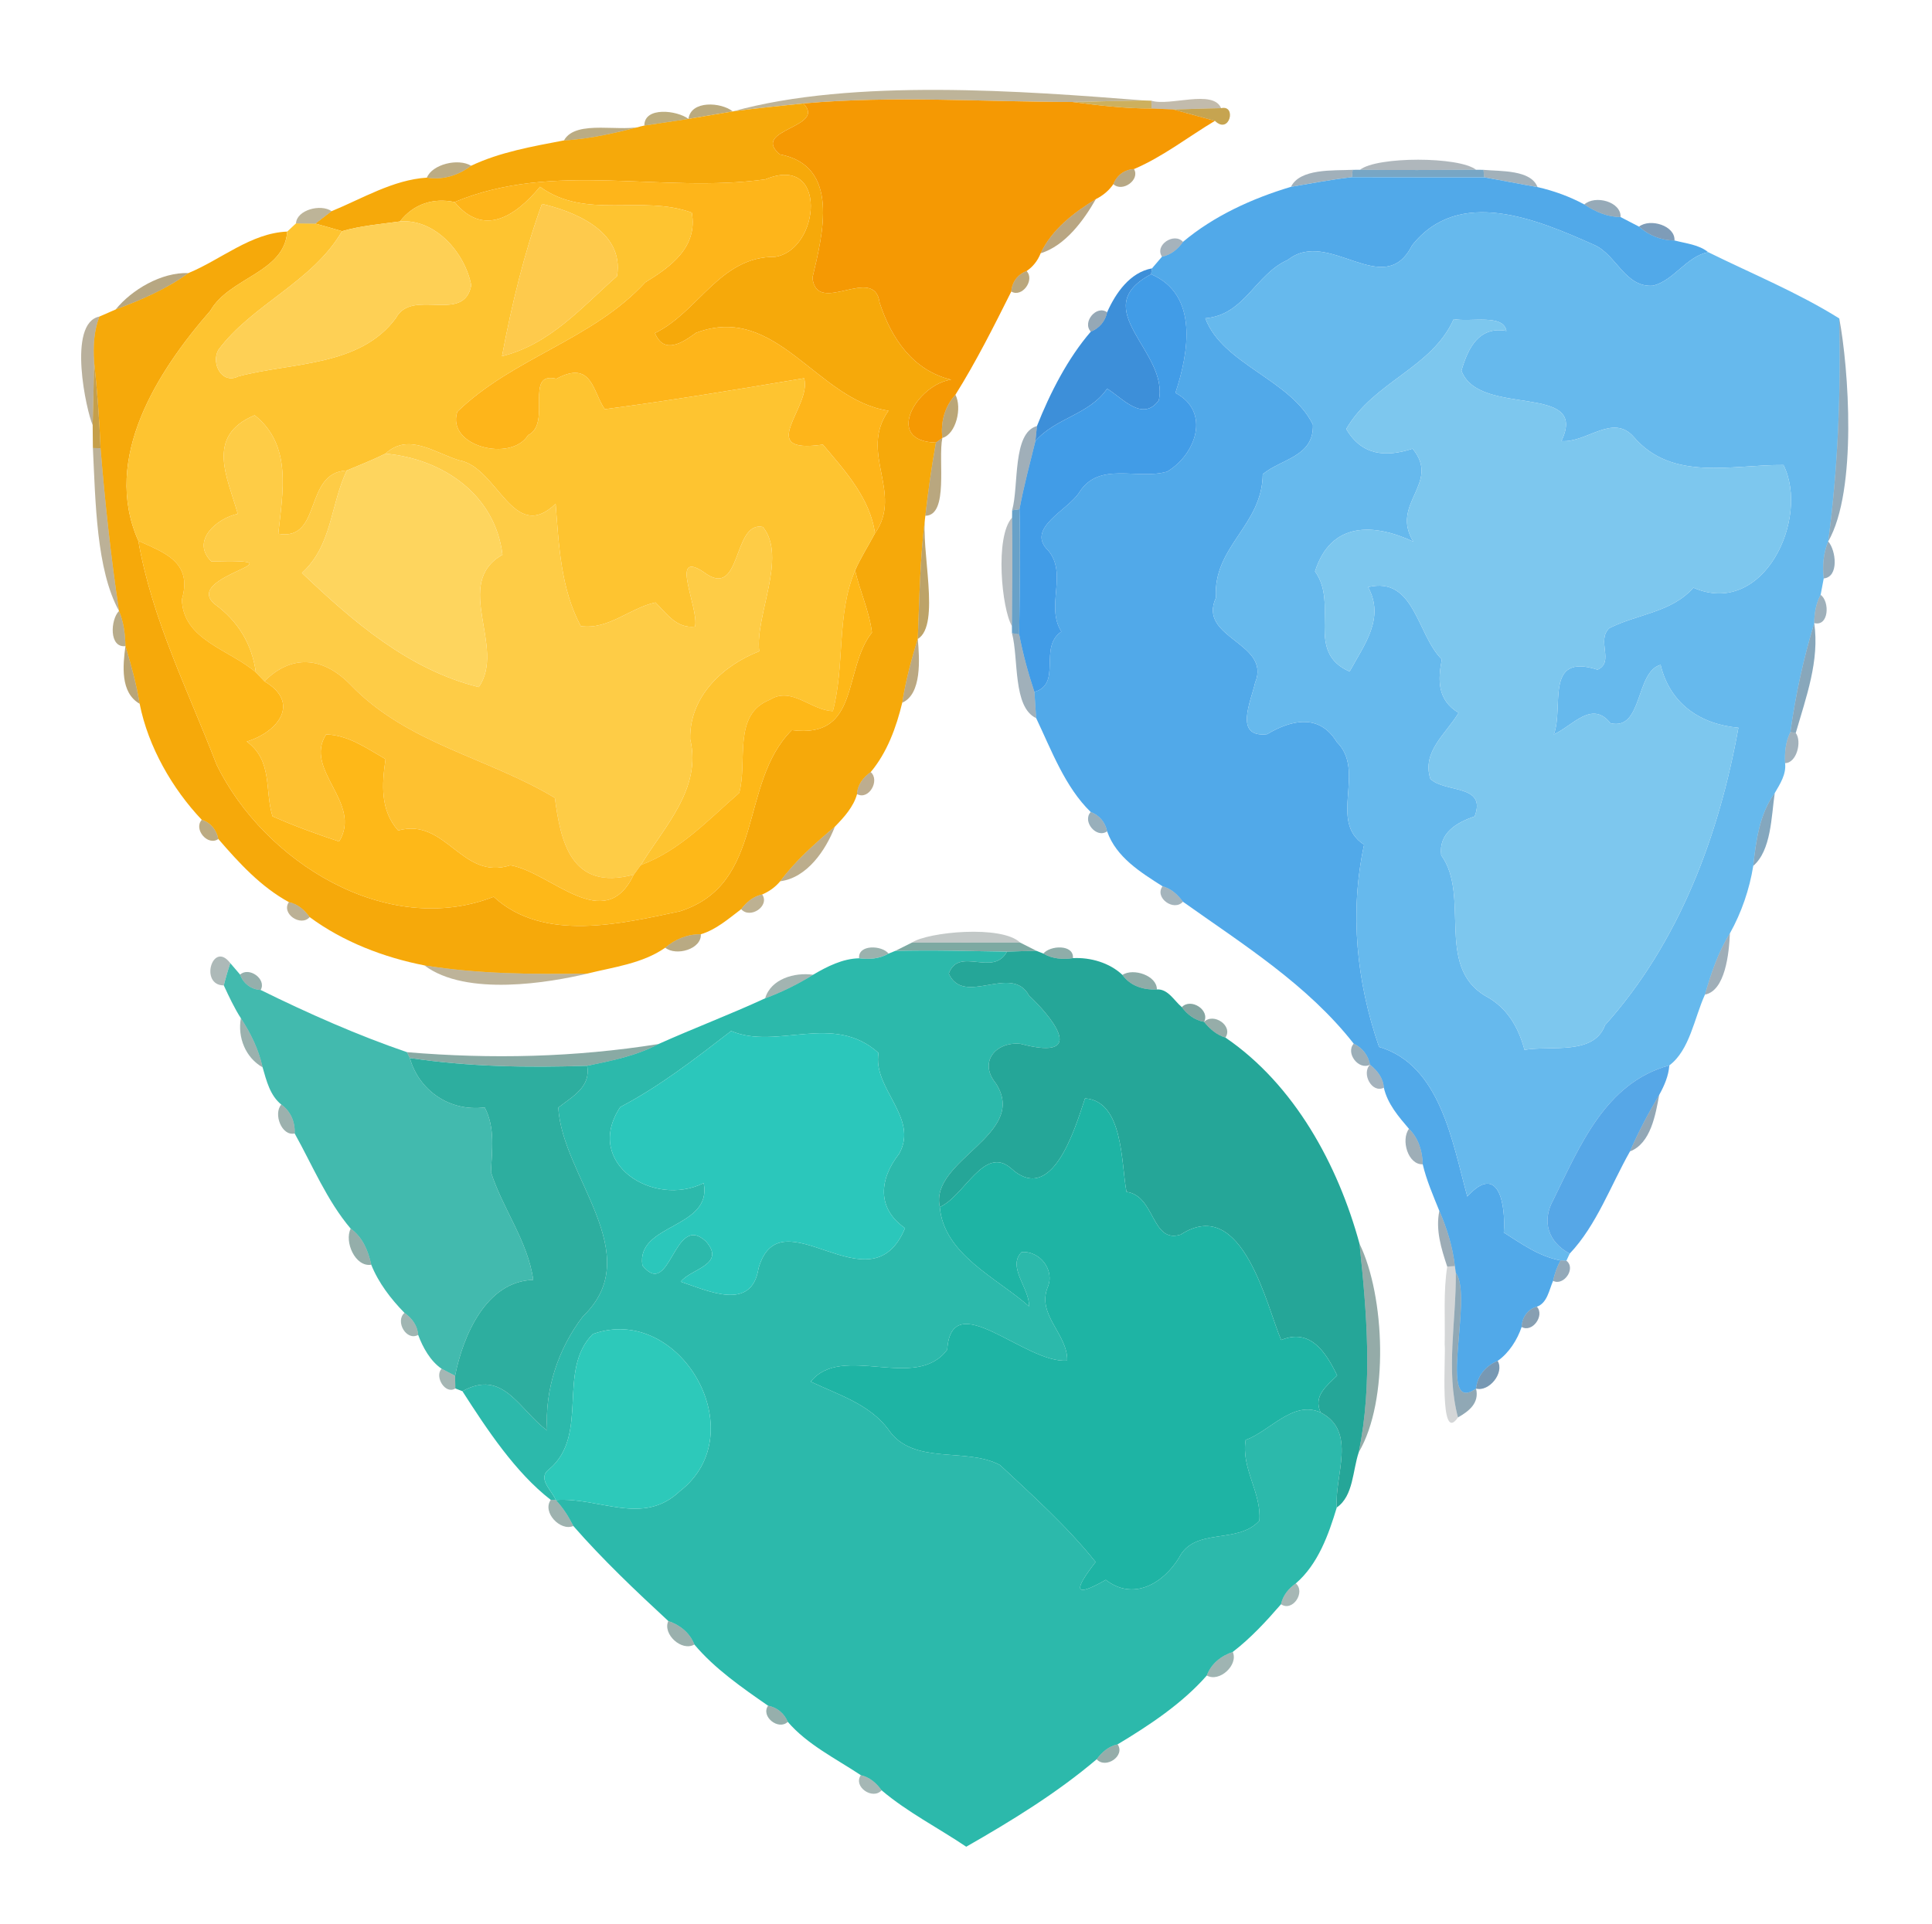 <?xml version="1.0" encoding="UTF-8" ?>
<!DOCTYPE svg PUBLIC "-//W3C//DTD SVG 1.1//EN" "http://www.w3.org/Graphics/SVG/1.1/DTD/svg11.dtd">
<svg width="250pt" height="249pt" viewBox="0 0 250 249" version="1.1" xmlns="http://www.w3.org/2000/svg">
<g id="#654c0e6a">
<path fill="#654c0e" opacity="0.42" d=" M 94.82 14.42 C 110.39 10.09 132.55 11.79 148.00 13.00 C 144.91 13.05 141.85 13.13 138.77 13.20 C 127.18 13.19 115.51 12.35 103.95 13.39 C 100.90 13.72 97.86 14.00 94.82 14.42 Z" />
</g>
<g id="#f59903fc">
<path fill="#f59903" opacity="1.00" d=" M 103.95 13.39 C 115.51 12.35 127.18 13.19 138.77 13.20 C 142.16 13.64 145.58 14.06 149.02 14.04 C 149.71 14.07 151.11 14.13 151.80 14.16 C 153.16 14.53 155.86 15.27 157.21 15.64 C 153.74 17.72 150.46 20.30 146.74 21.88 C 145.51 21.94 144.51 22.69 144.07 23.83 C 143.50 24.66 142.74 25.30 141.80 25.77 C 138.95 27.52 136.12 29.67 134.66 32.78 C 134.27 33.76 133.66 34.52 132.84 35.08 C 131.69 35.50 130.95 36.51 130.86 37.73 C 128.60 42.24 126.31 46.81 123.63 51.09 C 122.23 52.63 121.70 54.63 121.94 56.68 L 121.11 57.28 C 114.21 57.10 118.76 49.68 123.08 49.14 C 118.15 47.95 115.34 43.82 113.82 39.16 C 113.13 34.14 105.66 41.03 105.13 35.94 C 106.45 30.37 108.77 21.46 100.91 19.98 C 97.03 16.71 107.08 16.53 103.95 13.39 Z" />
</g>
<g id="#be972ac3">
<path fill="#be972a" opacity="0.76" d=" M 138.77 13.20 C 141.85 13.13 144.91 13.05 148.00 13.00 L 148.98 13.03 L 149.02 14.04 C 145.58 14.06 142.16 13.64 138.77 13.20 Z" />
</g>
<g id="#4e3a0c57">
<path fill="#4e3a0c" opacity="0.34" d=" M 148.98 13.03 C 151.38 13.79 156.98 11.51 158.01 14.00 C 155.94 14.03 153.87 14.13 151.80 14.16 C 151.11 14.13 149.71 14.07 149.02 14.04 L 148.98 13.03 Z" />
</g>
<g id="#81631289">
<path fill="#816312" opacity="0.54" d=" M 89.09 15.39 C 89.39 12.96 93.32 13.21 94.82 14.42 C 93.39 14.67 90.52 15.15 89.09 15.39 Z" />
</g>
<g id="#f5a706fa">
<path fill="#f5a706" opacity="0.98" d=" M 94.82 14.42 C 97.86 14.00 100.90 13.72 103.95 13.39 C 107.08 16.53 97.03 16.71 100.91 19.98 C 108.77 21.46 106.45 30.37 105.13 35.94 C 105.66 41.03 113.13 34.14 113.82 39.16 C 115.34 43.82 118.15 47.95 123.08 49.14 C 118.76 49.68 114.21 57.10 121.11 57.28 C 120.54 60.42 120.10 63.58 119.74 66.75 C 119.05 72.03 118.98 77.37 118.76 82.69 C 117.91 85.39 117.19 88.14 116.75 90.94 C 115.98 94.13 114.80 97.38 112.67 99.92 C 111.71 100.60 110.95 101.54 110.90 102.77 C 110.45 104.42 109.20 105.79 108.03 106.99 C 105.48 109.14 102.95 111.36 100.96 114.05 C 100.33 114.80 99.55 115.37 98.63 115.76 C 97.48 116.00 96.59 116.75 95.91 117.66 C 94.29 118.89 92.66 120.32 90.69 120.91 C 88.97 120.89 87.37 121.54 86.08 122.65 C 83.14 124.71 79.41 125.15 76.00 126.00 C 68.96 126.11 61.89 126.06 54.92 124.94 C 49.64 123.90 44.41 121.89 40.07 118.69 C 39.40 117.76 38.53 116.99 37.38 116.75 C 33.76 114.78 30.92 111.67 28.25 108.58 C 28.02 107.42 27.26 106.45 26.11 106.10 C 22.31 102.09 19.18 96.67 18.07 91.08 C 17.66 88.55 16.97 86.07 16.23 83.62 C 16.20 82.07 16.00 80.51 15.40 79.07 C 14.35 72.09 13.59 65.06 13.01 58.02 C 12.86 54.26 12.58 50.51 12.17 46.77 C 12.04 44.81 12.15 42.82 12.86 40.97 C 13.39 40.74 14.44 40.28 14.97 40.05 C 18.26 38.82 21.53 37.42 24.38 35.34 C 28.61 33.60 32.46 30.16 37.17 29.97 C 36.80 35.31 29.72 35.87 27.22 40.21 C 20.41 48.02 13.14 59.28 17.90 69.99 C 19.68 80.21 24.37 89.44 28.03 98.97 C 34.15 111.51 50.03 121.46 63.88 116.06 C 70.35 122.02 80.46 119.52 87.98 117.94 C 99.10 114.37 95.53 101.42 102.46 94.49 C 111.36 95.65 109.04 86.64 112.83 81.86 C 112.49 79.10 111.27 76.53 110.65 73.82 C 111.38 72.16 112.37 70.63 113.22 69.02 C 116.93 63.74 111.08 58.62 114.97 53.15 C 105.69 51.80 100.51 39.14 90.07 43.07 C 88.33 44.34 85.93 45.95 84.75 43.11 C 90.43 40.33 93.17 33.17 100.30 33.24 C 106.14 32.33 107.20 19.82 99.03 23.21 C 85.57 25.08 71.72 20.76 58.82 26.15 C 56.05 25.56 53.48 26.42 51.75 28.66 C 49.24 29.01 46.70 29.21 44.26 29.92 C 43.11 29.58 41.96 29.25 40.81 28.94 C 41.51 28.40 42.21 27.87 42.91 27.33 C 46.87 25.71 50.87 23.26 55.24 22.99 C 57.32 23.32 59.30 22.71 60.96 21.45 C 64.72 19.67 68.92 18.95 72.98 18.17 C 76.52 17.98 79.96 17.12 83.38 16.25 C 84.81 16.04 87.66 15.60 89.09 15.39 C 90.52 15.15 93.39 14.67 94.82 14.42 Z" />
</g>
<g id="#b38516be">
<path fill="#b38516" opacity="0.75" d=" M 151.80 14.16 C 153.87 14.13 155.94 14.03 158.01 14.00 C 160.07 13.52 159.10 17.50 157.21 15.64 C 155.86 15.27 153.16 14.53 151.80 14.16 Z" />
</g>
<g id="#866a168d">
<path fill="#866a16" opacity="0.55" d=" M 83.38 16.25 C 83.36 13.76 87.64 14.28 89.09 15.39 C 87.66 15.60 84.81 16.04 83.38 16.25 Z" />
</g>
<g id="#7d611284">
<path fill="#7d6112" opacity="0.52" d=" M 72.98 18.17 C 74.54 15.34 80.66 17.26 83.38 16.25 C 79.96 17.12 76.52 17.98 72.98 18.17 Z" />
</g>
<g id="#7f601585">
<path fill="#7f6015" opacity="0.52" d=" M 55.24 22.99 C 55.91 21.28 59.27 20.43 60.96 21.45 C 59.30 22.71 57.32 23.32 55.24 22.99 Z" />
</g>
<g id="#2e445160">
<path fill="#2e4451" opacity="0.38" d=" M 175.99 21.97 C 178.17 20.23 188.84 20.24 191.00 21.97 C 185.99 21.99 180.99 22.04 175.99 21.97 Z" />
</g>
<g id="#785c1a88">
<path fill="#785c1a" opacity="0.53" d=" M 144.07 23.83 C 144.51 22.69 145.51 21.94 146.74 21.88 C 147.56 23.29 145.21 24.93 144.07 23.83 Z" />
</g>
<g id="#30516772">
<path fill="#305167" opacity="0.45" d=" M 167.05 24.18 C 168.22 21.79 172.49 22.09 175.03 21.98 L 174.94 22.93 C 172.29 23.23 169.67 23.74 167.05 24.18 Z" />
</g>
<g id="#4f8db5c4">
<path fill="#4f8db5" opacity="0.77" d=" M 175.03 21.98 L 175.99 21.97 C 180.99 22.04 185.99 21.99 191.00 21.97 L 191.96 21.98 L 192.06 22.95 C 186.35 22.96 180.64 22.95 174.94 22.93 L 175.03 21.98 Z" />
</g>
<g id="#3a5a6d77">
<path fill="#3a5a6d" opacity="0.47" d=" M 191.96 21.98 C 194.18 22.18 198.11 21.96 198.95 24.21 C 196.65 23.82 194.36 23.35 192.06 22.95 L 191.96 21.98 Z" />
</g>
<g id="#feb51aff">
<path fill="#feb51a" opacity="1.00" d=" M 58.82 26.15 C 71.72 20.76 85.57 25.08 99.03 23.21 C 107.20 19.82 106.14 32.33 100.30 33.24 C 93.17 33.17 90.43 40.33 84.75 43.11 C 85.93 45.95 88.33 44.34 90.07 43.07 C 100.51 39.14 105.69 51.80 114.97 53.15 C 111.08 58.62 116.93 63.74 113.22 69.02 C 112.60 64.49 109.32 60.90 106.48 57.54 C 97.54 58.82 105.13 52.63 104.05 48.95 C 95.48 50.39 86.89 51.82 78.26 52.96 C 76.70 50.76 76.64 46.51 72.00 49.02 C 67.77 48.00 71.47 54.79 68.33 56.32 C 66.18 59.84 57.73 57.81 59.17 53.29 C 66.48 46.22 76.60 44.03 83.50 36.54 C 86.83 34.50 90.31 31.97 89.52 27.52 C 83.03 25.14 75.80 28.49 69.88 24.17 C 66.65 28.06 62.56 30.68 58.82 26.15 Z" />
</g>
<g id="#51a9e9fc">
<path fill="#51a9e9" opacity="1.00" d=" M 167.05 24.18 C 169.67 23.74 172.29 23.23 174.94 22.93 C 180.64 22.95 186.35 22.96 192.06 22.95 C 194.36 23.35 196.65 23.82 198.95 24.21 C 201.05 24.69 203.11 25.43 205.01 26.46 C 206.42 27.39 207.97 28.09 209.70 28.09 C 210.30 28.40 211.49 29.02 212.09 29.33 C 213.36 30.47 214.96 31.12 216.68 31.12 C 218.14 31.51 219.83 31.65 221.03 32.63 C 218.17 33.24 216.66 36.25 213.92 36.97 C 210.30 37.27 209.17 32.98 206.32 31.71 C 198.94 28.42 188.78 24.07 182.71 31.77 C 179.08 38.96 171.93 29.43 166.66 33.63 C 162.41 35.49 161.09 40.76 155.97 41.19 C 158.18 47.15 167.06 49.13 169.89 54.96 C 170.03 59.11 165.83 59.36 163.40 61.37 C 163.34 68.03 156.94 70.70 157.34 77.36 C 154.91 82.63 164.56 83.16 162.41 88.36 C 161.90 90.70 159.59 95.51 163.96 95.02 C 167.12 93.13 170.74 92.34 172.98 96.03 C 176.81 99.79 171.82 106.28 176.51 109.32 C 174.62 118.14 175.53 127.05 178.45 135.49 C 186.41 137.82 187.94 147.89 189.87 154.85 C 193.90 150.41 194.86 155.87 194.59 159.51 C 196.90 160.97 199.19 162.63 201.93 163.12 C 201.48 163.95 201.16 164.83 200.97 165.76 C 200.46 166.92 200.22 168.64 198.87 169.11 C 197.67 169.44 196.94 170.51 196.90 171.73 C 196.34 173.40 195.25 175.11 193.80 176.12 C 192.28 176.74 191.16 178.04 191.00 179.71 C 185.84 183.33 190.72 167.85 188.38 164.73 L 188.26 163.85 C 187.98 161.37 187.24 158.98 186.25 156.71 C 185.45 154.73 184.59 152.76 184.10 150.68 C 184.07 148.98 183.55 147.30 182.32 146.09 C 180.97 144.51 179.54 142.85 179.07 140.77 C 178.99 139.52 178.22 138.54 177.28 137.79 C 177.05 136.58 176.28 135.59 175.17 135.07 C 169.20 127.44 160.88 122.25 153.07 116.70 C 152.41 115.78 151.55 115.00 150.43 114.70 C 147.59 112.89 144.43 110.94 143.26 107.59 C 143.03 106.43 142.25 105.49 141.14 105.09 C 137.82 101.87 136.07 97.12 134.08 92.94 C 134.00 91.81 133.92 90.68 133.85 89.55 C 137.49 88.50 134.34 83.78 137.34 81.74 C 135.26 78.42 138.18 74.34 135.66 71.27 C 132.63 68.36 138.22 66.04 139.67 63.70 C 142.24 59.66 147.15 62.15 151.02 61.04 C 154.70 58.87 156.75 53.32 152.10 50.85 C 153.82 45.64 155.14 38.14 148.95 35.49 L 149.07 34.73 C 149.39 34.35 150.03 33.60 150.36 33.22 C 151.51 33.00 152.42 32.25 153.08 31.30 C 157.06 27.95 162.05 25.67 167.05 24.18 Z" />
</g>
<g id="#fec430ff">
<path fill="#fec430" opacity="1.00" d=" M 58.82 26.15 C 62.56 30.68 66.65 28.06 69.88 24.17 C 75.80 28.49 83.03 25.14 89.52 27.52 C 90.31 31.97 86.83 34.50 83.50 36.54 C 76.60 44.03 66.48 46.22 59.17 53.29 C 57.73 57.81 66.18 59.84 68.33 56.32 C 71.47 54.79 67.77 48.00 72.00 49.02 C 76.64 46.51 76.70 50.76 78.26 52.96 C 86.89 51.82 95.48 50.39 104.05 48.95 C 105.13 52.63 97.54 58.82 106.48 57.54 C 109.32 60.90 112.60 64.49 113.22 69.02 C 112.37 70.63 111.38 72.16 110.65 73.82 C 108.21 79.56 109.36 86.06 107.77 92.03 C 104.95 91.95 102.43 88.78 99.62 90.56 C 94.74 92.47 96.78 98.54 95.65 102.62 C 91.64 106.11 88.02 110.05 82.91 111.96 C 85.96 106.98 90.84 102.06 89.31 95.67 C 89.18 90.12 93.60 86.08 98.24 84.29 C 97.69 79.64 101.89 72.13 98.72 68.20 C 94.71 67.35 96.06 77.87 91.02 74.01 C 86.55 71.06 90.47 78.70 89.94 81.09 C 87.57 81.38 86.28 79.44 84.82 77.97 C 81.49 78.69 78.74 81.53 75.15 81.03 C 72.55 76.16 72.32 70.58 71.90 65.20 C 66.37 70.48 64.42 60.44 59.40 59.57 C 56.25 58.61 52.86 55.95 49.88 58.71 C 48.25 59.52 46.56 60.18 44.88 60.89 C 39.24 61.14 41.74 70.08 36.01 69.08 C 36.58 63.67 37.83 57.61 32.95 53.74 C 26.53 56.42 29.45 61.80 30.77 66.50 C 28.06 67.07 24.65 70.00 27.35 72.66 C 40.21 72.30 23.42 74.46 27.78 78.18 C 30.77 80.35 32.61 83.33 33.11 87.02 C 29.73 84.07 23.63 82.82 23.54 77.55 C 24.99 72.66 21.06 71.45 17.90 69.99 C 13.14 59.28 20.41 48.02 27.22 40.21 C 29.72 35.87 36.80 35.31 37.17 29.97 C 37.45 29.71 38.02 29.18 38.30 28.91 C 38.93 28.92 40.18 28.93 40.81 28.94 C 41.96 29.25 43.11 29.58 44.26 29.92 C 40.44 36.52 32.58 39.41 28.24 45.31 C 27.30 47.05 28.71 49.78 30.84 48.71 C 37.72 46.88 46.58 47.48 51.23 41.16 C 53.33 37.23 60.03 41.95 60.98 36.92 C 60.19 32.79 56.38 28.28 51.75 28.66 C 53.48 26.42 56.05 25.56 58.82 26.15 M 70.13 26.39 C 67.89 32.54 66.20 39.45 64.96 46.10 C 71.21 44.53 75.21 39.82 79.84 35.74 C 80.85 29.74 73.87 27.26 70.13 26.39 Z" />
</g>
<g id="#feca4cff">
<path fill="#feca4c" opacity="1.00" d=" M 70.13 26.39 C 73.87 27.26 80.85 29.74 79.84 35.74 C 75.21 39.82 71.21 44.53 64.96 46.10 C 66.20 39.45 67.89 32.54 70.13 26.39 Z" />
</g>
<g id="#805e1c8b">
<path fill="#805e1c" opacity="0.55" d=" M 134.66 32.78 C 136.12 29.67 138.95 27.52 141.80 25.77 C 140.24 28.52 137.84 31.80 134.66 32.78 Z" />
</g>
<g id="#2f57737f">
<path fill="#2f5773" opacity="0.50" d=" M 205.01 26.46 C 206.40 25.20 209.80 26.10 209.70 28.09 C 207.97 28.09 206.42 27.39 205.01 26.46 Z" />
</g>
<g id="#6d591c74">
<path fill="#6d591c" opacity="0.45" d=" M 38.30 28.91 C 38.40 27.16 41.51 26.35 42.91 27.33 C 42.21 27.87 41.51 28.40 40.81 28.94 C 40.18 28.93 38.93 28.92 38.30 28.91 Z" />
</g>
<g id="#66b9edfe">
<path fill="#66b9ed" opacity="1.00" d=" M 182.71 31.77 C 188.78 24.07 198.94 28.42 206.32 31.71 C 209.17 32.98 210.30 37.27 213.92 36.97 C 216.66 36.25 218.17 33.24 221.03 32.63 C 226.70 35.43 232.62 37.85 238.00 41.21 C 238.21 50.85 237.85 60.50 236.57 70.07 C 235.94 71.59 235.80 73.24 235.99 74.86 C 235.89 75.39 235.69 76.45 235.59 76.98 C 234.98 78.10 234.77 79.37 234.76 80.64 C 233.37 85.25 232.33 89.97 231.68 94.74 C 231.05 95.99 230.92 97.39 230.99 98.76 C 231.16 100.21 230.34 101.45 229.65 102.64 C 227.67 105.37 227.23 108.80 226.87 112.06 C 226.38 115.10 225.35 118.10 223.85 120.79 C 222.32 123.23 221.41 125.98 220.62 128.72 C 219.24 131.74 218.66 135.90 216.01 137.88 C 207.71 140.12 204.41 148.39 201.01 155.26 C 199.45 158.05 200.33 160.75 203.12 162.24 L 202.69 163.16 L 201.93 163.12 C 199.19 162.63 196.90 160.97 194.59 159.51 C 194.86 155.87 193.90 150.41 189.87 154.85 C 187.94 147.89 186.41 137.82 178.45 135.49 C 175.53 127.05 174.62 118.14 176.51 109.32 C 171.82 106.28 176.81 99.79 172.98 96.03 C 170.74 92.34 167.12 93.13 163.96 95.02 C 159.59 95.51 161.90 90.70 162.41 88.36 C 164.56 83.16 154.91 82.63 157.34 77.36 C 156.94 70.70 163.34 68.03 163.40 61.37 C 165.83 59.36 170.03 59.11 169.89 54.96 C 167.06 49.13 158.18 47.15 155.97 41.19 C 161.09 40.76 162.41 35.49 166.66 33.63 C 171.93 29.43 179.08 38.96 182.71 31.77 M 188.11 41.30 C 185.26 47.68 177.79 49.34 174.20 55.52 C 176.21 58.94 179.28 59.22 182.79 58.07 C 186.50 62.56 179.84 65.13 182.88 70.09 C 177.87 67.76 172.25 67.39 170.16 73.95 C 173.30 78.30 168.83 84.37 174.64 86.91 C 176.53 83.43 179.23 80.03 177.03 75.98 C 183.06 74.54 183.33 82.13 186.57 85.33 C 186.05 88.04 185.99 90.60 188.74 92.25 C 187.20 94.90 183.94 97.25 185.09 100.80 C 187.01 102.66 192.42 101.44 190.82 105.66 C 188.45 106.45 186.14 107.84 186.49 110.68 C 190.29 115.94 185.72 124.97 192.15 128.86 C 194.98 130.34 196.46 132.87 197.27 135.87 C 200.66 135.28 206.26 136.62 207.69 132.67 C 217.29 121.98 222.46 108.07 224.95 94.18 C 220.00 93.74 216.08 91.06 214.88 86.04 C 211.59 86.95 212.60 94.59 208.40 93.60 C 205.99 90.57 203.54 93.92 201.06 95.05 C 202.41 91.56 199.79 84.43 206.72 86.67 C 208.96 85.67 206.52 82.89 208.25 81.29 C 211.86 79.46 216.31 79.27 219.12 76.06 C 228.23 80.02 234.22 67.04 230.78 60.18 C 224.12 60.12 216.40 62.37 211.41 56.55 C 208.70 53.45 205.29 57.36 202.04 57.08 C 205.73 49.42 191.34 54.11 189.11 47.97 C 189.96 45.04 191.37 42.18 194.93 42.83 C 194.51 40.58 190.36 41.72 188.11 41.30 Z" />
</g>
<g id="#fed055ff">
<path fill="#fed055" opacity="1.00" d=" M 44.26 29.92 C 46.70 29.21 49.24 29.01 51.75 28.66 C 56.38 28.28 60.19 32.79 60.98 36.92 C 60.03 41.95 53.33 37.23 51.23 41.16 C 46.58 47.48 37.72 46.88 30.84 48.71 C 28.71 49.78 27.30 47.05 28.24 45.31 C 32.58 39.41 40.44 36.52 44.26 29.92 Z" />
</g>
<g id="#305f8c9f">
<path fill="#305f8c" opacity="0.62" d=" M 212.09 29.33 C 213.52 28.22 216.78 29.19 216.68 31.12 C 214.96 31.12 213.36 30.47 212.09 29.33 Z" />
</g>
<g id="#2b4b616b">
<path fill="#2b4b61" opacity="0.42" d=" M 150.36 33.22 C 149.36 31.72 151.93 30.03 153.08 31.30 C 152.42 32.25 151.51 33.00 150.36 33.22 Z" />
</g>
<g id="#75581184">
<path fill="#755811" opacity="0.52" d=" M 14.97 40.05 C 17.04 37.50 20.87 35.22 24.38 35.34 C 21.53 37.42 18.26 38.82 14.97 40.05 Z" />
</g>
<g id="#84621890">
<path fill="#846218" opacity="0.56" d=" M 130.86 37.73 C 130.95 36.51 131.69 35.50 132.84 35.08 C 133.94 36.23 132.26 38.56 130.86 37.73 Z" />
</g>
<g id="#348ad7f2">
<path fill="#348ad7" opacity="0.95" d=" M 143.26 40.41 C 144.36 37.93 146.22 35.24 149.07 34.73 L 148.95 35.49 C 140.48 40.01 151.31 45.51 149.95 51.80 C 147.87 54.67 145.25 51.52 143.26 50.30 C 140.95 53.69 136.59 54.06 133.98 57.08 C 134.03 56.60 134.13 55.63 134.18 55.14 C 135.87 50.87 138.17 46.37 141.15 42.92 C 142.25 42.49 143.03 41.57 143.26 40.41 Z" />
</g>
<g id="#419ce7fe">
<path fill="#419ce7" opacity="1.00" d=" M 149.95 51.80 C 151.31 45.51 140.48 40.01 148.95 35.49 C 155.14 38.14 153.82 45.64 152.10 50.85 C 156.75 53.32 154.70 58.87 151.02 61.04 C 147.15 62.15 142.24 59.66 139.67 63.70 C 138.22 66.04 132.63 68.36 135.66 71.27 C 138.18 74.34 135.26 78.42 137.34 81.74 C 134.34 83.78 137.49 88.50 133.85 89.55 C 133.04 87.11 132.36 84.62 131.88 82.10 C 131.94 76.70 132.05 71.30 131.92 65.90 C 132.47 62.93 133.26 60.01 133.98 57.08 C 136.59 54.06 140.95 53.69 143.26 50.30 C 145.25 51.52 147.87 54.67 149.95 51.80 Z" />
</g>
<g id="#2f557181">
<path fill="#2f5571" opacity="0.51" d=" M 141.15 42.92 C 140.00 41.71 141.88 39.42 143.26 40.41 C 143.03 41.57 142.25 42.49 141.15 42.92 Z" />
</g>
<g id="#5d491b6d">
<path fill="#5d491b" opacity="0.43" d=" M 11.99 55.01 C 11.20 53.28 8.65 41.81 12.86 40.97 C 12.15 42.82 12.04 44.81 12.17 46.77 C 12.13 49.51 12.07 52.26 11.99 55.01 Z" />
</g>
<g id="#7dc7eeff">
<path fill="#7dc7ee" opacity="1.00" d=" M 188.11 41.30 C 190.36 41.72 194.51 40.58 194.93 42.83 C 191.37 42.18 189.96 45.04 189.11 47.97 C 191.34 54.11 205.73 49.42 202.04 57.08 C 205.29 57.36 208.70 53.45 211.41 56.55 C 216.40 62.37 224.12 60.12 230.78 60.18 C 234.22 67.04 228.23 80.02 219.12 76.06 C 216.31 79.27 211.86 79.46 208.25 81.29 C 206.52 82.89 208.96 85.67 206.72 86.67 C 199.79 84.43 202.41 91.56 201.06 95.05 C 203.54 93.92 205.99 90.57 208.40 93.60 C 212.60 94.59 211.59 86.95 214.88 86.04 C 216.08 91.06 220.00 93.74 224.95 94.18 C 222.46 108.07 217.29 121.98 207.69 132.67 C 206.26 136.62 200.66 135.28 197.27 135.87 C 196.46 132.87 194.98 130.34 192.15 128.86 C 185.72 124.97 190.29 115.94 186.49 110.68 C 186.14 107.84 188.45 106.45 190.82 105.66 C 192.42 101.44 187.01 102.66 185.09 100.80 C 183.94 97.25 187.20 94.90 188.74 92.25 C 185.99 90.60 186.05 88.04 186.57 85.33 C 183.33 82.13 183.06 74.54 177.03 75.98 C 179.23 80.03 176.53 83.43 174.64 86.91 C 168.83 84.37 173.30 78.30 170.16 73.95 C 172.25 67.39 177.87 67.76 182.88 70.09 C 179.84 65.13 186.50 62.56 182.79 58.07 C 179.28 59.22 176.21 58.94 174.20 55.52 C 177.79 49.34 185.26 47.68 188.11 41.30 Z" />
</g>
<g id="#335e7b87">
<path fill="#335e7b" opacity="0.53" d=" M 238.00 41.21 C 239.20 47.52 240.38 63.46 236.57 70.07 C 237.85 60.50 238.21 50.85 238.00 41.21 Z" />
</g>
<g id="#b17f0fbe">
<path fill="#b17f0f" opacity="0.75" d=" M 12.17 46.77 C 12.58 50.51 12.86 54.26 13.01 58.02 L 12.02 57.98 C 12.01 57.24 12.00 55.75 11.99 55.01 C 12.07 52.26 12.13 49.51 12.17 46.77 Z" />
</g>
<g id="#8a661693">
<path fill="#8a6616" opacity="0.58" d=" M 121.94 56.68 C 121.70 54.63 122.23 52.63 123.63 51.09 C 124.52 52.77 123.71 56.18 121.94 56.68 Z" />
</g>
<g id="#fecc46ff">
<path fill="#fecc46" opacity="1.00" d=" M 30.77 66.50 C 29.45 61.80 26.53 56.42 32.95 53.74 C 37.83 57.61 36.58 63.67 36.01 69.08 C 41.74 70.08 39.24 61.14 44.88 60.89 C 42.75 65.32 43.00 70.57 39.07 74.15 C 45.68 80.43 52.86 86.67 61.95 88.92 C 65.55 83.78 58.48 75.51 65.02 71.79 C 64.08 64.05 57.36 59.39 49.88 58.71 C 52.86 55.95 56.25 58.61 59.40 59.57 C 64.42 60.44 66.37 70.48 71.90 65.20 C 72.32 70.58 72.55 76.16 75.15 81.03 C 78.74 81.53 81.49 78.69 84.82 77.97 C 86.28 79.44 87.57 81.38 89.94 81.09 C 90.47 78.70 86.55 71.06 91.02 74.01 C 96.06 77.87 94.71 67.35 98.72 68.20 C 101.89 72.13 97.69 79.64 98.24 84.29 C 93.60 86.08 89.18 90.12 89.31 95.67 C 90.84 102.06 85.96 106.98 82.91 111.96 C 82.68 112.27 82.23 112.88 82.01 113.19 C 73.89 115.39 72.54 108.88 71.80 103.26 C 63.12 98.02 52.66 96.25 45.36 88.62 C 41.77 84.95 37.73 84.66 34.21 88.17 C 33.94 87.88 33.38 87.31 33.11 87.02 C 32.61 83.33 30.77 80.35 27.78 78.18 C 23.42 74.46 40.21 72.30 27.35 72.66 C 24.65 70.00 28.06 67.07 30.77 66.50 Z" />
</g>
<g id="#37566b78">
<path fill="#37566b" opacity="0.47" d=" M 130.97 66.04 C 131.86 62.88 130.98 56.00 134.18 55.14 C 134.13 55.63 134.03 56.60 133.98 57.08 C 133.26 60.01 132.47 62.93 131.92 65.90 L 130.97 66.04 Z" />
</g>
<g id="#805f168c">
<path fill="#805f16" opacity="0.55" d=" M 121.11 57.28 L 121.94 56.68 C 121.35 59.49 122.81 66.70 119.74 66.75 C 120.10 63.58 120.54 60.42 121.11 57.28 Z" />
</g>
<g id="#674e1370">
<path fill="#674e13" opacity="0.44" d=" M 12.02 57.98 L 13.01 58.02 C 13.59 65.06 14.35 72.09 15.40 79.07 C 12.45 73.73 12.36 64.87 12.02 57.98 Z" />
</g>
<g id="#fed55eff">
<path fill="#fed55e" opacity="1.00" d=" M 44.88 60.89 C 46.56 60.18 48.25 59.52 49.88 58.71 C 57.36 59.39 64.08 64.05 65.02 71.79 C 58.48 75.51 65.55 83.78 61.95 88.92 C 52.86 86.67 45.68 80.43 39.07 74.15 C 43.00 70.57 42.75 65.32 44.88 60.89 Z" />
</g>
<g id="#468cbcce">
<path fill="#468cbc" opacity="0.81" d=" M 130.97 66.04 L 131.92 65.90 C 132.05 71.30 131.94 76.70 131.88 82.10 L 130.95 81.95 L 130.94 81.01 C 130.98 76.33 131.03 71.66 130.96 66.99 L 130.97 66.04 Z" />
</g>
<g id="#976f13a3">
<path fill="#976f13" opacity="0.64" d=" M 118.76 82.69 C 118.98 77.37 119.05 72.03 119.74 66.75 C 119.09 71.05 121.78 80.89 118.76 82.69 Z" />
</g>
<g id="#29384253">
<path fill="#293842" opacity="0.33" d=" M 130.94 81.01 C 129.64 78.86 128.70 69.48 130.96 66.99 C 131.03 71.66 130.98 76.33 130.94 81.01 Z" />
</g>
<g id="#feb818ff">
<path fill="#feb818" opacity="1.00" d=" M 17.90 69.99 C 21.06 71.45 24.99 72.66 23.54 77.55 C 23.63 82.82 29.73 84.07 33.11 87.02 C 33.38 87.31 33.94 87.88 34.21 88.17 C 38.91 90.92 36.05 94.71 31.93 95.97 C 35.32 98.46 34.23 102.25 35.26 105.64 C 38.07 106.90 40.97 107.93 43.88 108.91 C 46.95 103.89 39.23 99.67 42.20 95.05 C 45.05 95.11 47.50 96.87 49.89 98.24 C 49.43 101.48 49.17 104.83 51.52 107.48 C 57.75 105.75 59.71 114.02 66.05 111.98 C 71.38 112.92 78.22 121.10 82.01 113.19 C 82.23 112.88 82.68 112.27 82.91 111.96 C 88.02 110.05 91.64 106.11 95.65 102.62 C 96.78 98.54 94.74 92.47 99.62 90.56 C 102.43 88.78 104.95 91.95 107.77 92.03 C 109.36 86.06 108.21 79.56 110.65 73.82 C 111.27 76.53 112.49 79.10 112.83 81.86 C 109.04 86.64 111.36 95.65 102.46 94.49 C 95.53 101.42 99.10 114.37 87.98 117.94 C 80.46 119.52 70.35 122.02 63.88 116.06 C 50.03 121.46 34.15 111.51 28.03 98.97 C 24.37 89.44 19.68 80.21 17.90 69.99 Z" />
</g>
<g id="#345f7d88">
<path fill="#345f7d" opacity="0.53" d=" M 235.99 74.86 C 235.80 73.24 235.94 71.59 236.57 70.07 C 237.59 71.23 237.98 74.68 235.99 74.86 Z" />
</g>
<g id="#3c5e737c">
<path fill="#3c5e73" opacity="0.49" d=" M 234.76 80.64 C 234.77 79.37 234.98 78.10 235.59 76.98 C 236.78 77.83 236.68 81.12 234.76 80.64 Z" />
</g>
<g id="#755d1c82">
<path fill="#755d1c" opacity="0.51" d=" M 15.40 79.07 C 16.00 80.51 16.20 82.07 16.23 83.62 C 14.09 83.87 14.29 80.18 15.40 79.07 Z" />
</g>
<g id="#3f71929f">
<path fill="#3f7192" opacity="0.62" d=" M 231.68 94.74 C 232.33 89.97 233.37 85.25 234.76 80.64 C 235.47 85.50 233.70 90.25 232.37 94.86 L 231.68 94.74 Z" />
</g>
<g id="#395a6f7b">
<path fill="#395a6f" opacity="0.48" d=" M 130.95 81.95 L 131.88 82.10 C 132.36 84.62 133.04 87.11 133.85 89.55 C 133.92 90.68 134.00 91.81 134.08 92.94 C 131.03 91.52 131.83 85.23 130.95 81.95 Z" />
</g>
<g id="#7e5b1487">
<path fill="#7e5b14" opacity="0.53" d=" M 116.75 90.94 C 117.19 88.14 117.91 85.39 118.76 82.69 C 119.00 85.28 119.29 89.83 116.75 90.94 Z" />
</g>
<g id="#87651894">
<path fill="#876518" opacity="0.58" d=" M 16.23 83.62 C 16.97 86.07 17.66 88.55 18.07 91.08 C 15.54 89.63 15.90 86.11 16.23 83.62 Z" />
</g>
<g id="#fec130ff">
<path fill="#fec130" opacity="1.00" d=" M 34.21 88.17 C 37.73 84.66 41.77 84.95 45.36 88.62 C 52.66 96.25 63.12 98.02 71.80 103.26 C 72.54 108.88 73.89 115.39 82.01 113.19 C 78.22 121.10 71.38 112.92 66.05 111.98 C 59.71 114.02 57.75 105.75 51.52 107.48 C 49.17 104.83 49.43 101.48 49.89 98.24 C 47.50 96.87 45.05 95.11 42.20 95.05 C 39.23 99.67 46.95 103.89 43.88 108.91 C 40.97 107.93 38.07 106.90 35.26 105.64 C 34.23 102.25 35.32 98.46 31.93 95.97 C 36.05 94.71 38.91 90.92 34.21 88.17 Z" />
</g>
<g id="#35566c76">
<path fill="#35566c" opacity="0.46" d=" M 230.99 98.76 C 230.92 97.39 231.05 95.99 231.68 94.74 L 232.37 94.86 C 233.20 95.96 232.48 98.76 230.99 98.76 Z" />
</g>
<g id="#7654167a">
<path fill="#765416" opacity="0.48" d=" M 110.90 102.77 C 110.95 101.54 111.71 100.60 112.67 99.92 C 113.90 101.00 112.42 103.60 110.90 102.77 Z" />
</g>
<g id="#42789ba6">
<path fill="#42789b" opacity="0.65" d=" M 226.87 112.06 C 227.23 108.80 227.67 105.37 229.65 102.64 C 229.20 105.73 229.20 110.05 226.87 112.06 Z" />
</g>
<g id="#426c828a">
<path fill="#426c82" opacity="0.54" d=" M 141.14 105.09 C 142.25 105.49 143.03 106.43 143.26 107.59 C 141.89 108.57 140.00 106.30 141.14 105.09 Z" />
</g>
<g id="#86671c8c">
<path fill="#86671c" opacity="0.55" d=" M 26.11 106.10 C 27.26 106.45 28.02 107.42 28.25 108.58 C 26.90 109.55 25.00 107.32 26.11 106.10 Z" />
</g>
<g id="#7b5c1a7f">
<path fill="#7b5c1a" opacity="0.50" d=" M 100.96 114.05 C 102.95 111.36 105.48 109.14 108.03 106.99 C 106.86 110.02 104.43 113.61 100.96 114.05 Z" />
</g>
<g id="#3a5b6e75">
<path fill="#3a5b6e" opacity="0.46" d=" M 150.43 114.70 C 151.55 115.00 152.41 115.78 153.07 116.70 C 151.89 118.01 149.35 116.18 150.43 114.70 Z" />
</g>
<g id="#7960227d">
<path fill="#796022" opacity="0.49" d=" M 95.91 117.66 C 96.59 116.75 97.48 116.00 98.63 115.76 C 99.65 117.27 97.05 118.98 95.91 117.66 Z" />
</g>
<g id="#6c541573">
<path fill="#6c5415" opacity="0.45" d=" M 37.38 116.75 C 38.53 116.99 39.40 117.76 40.07 118.69 C 38.92 119.99 36.35 118.24 37.38 116.75 Z" />
</g>
<g id="#7a5c1284">
<path fill="#7a5c12" opacity="0.52" d=" M 86.08 122.65 C 87.37 121.54 88.97 120.89 90.69 120.91 C 90.79 122.84 87.50 123.78 86.08 122.65 Z" />
</g>
<g id="#21363346">
<path fill="#213633" opacity="0.27" d=" M 118.00 121.99 C 120.03 120.61 129.64 119.68 132.01 121.99 C 127.33 121.99 122.67 122.01 118.00 121.99 Z" />
</g>
<g id="#2f506575">
<path fill="#2f5065" opacity="0.46" d=" M 220.62 128.72 C 221.41 125.98 222.32 123.23 223.85 120.79 C 223.74 123.38 223.25 128.22 220.62 128.72 Z" />
</g>
<g id="#34786ea3">
<path fill="#34786e" opacity="0.64" d=" M 115.83 123.07 C 116.37 122.80 117.46 122.26 118.00 121.99 C 122.67 122.01 127.33 121.99 132.01 121.99 C 132.54 122.26 133.61 122.80 134.15 123.07 C 132.86 123.08 131.58 123.11 130.30 123.16 C 125.47 123.09 120.65 122.94 115.83 123.07 Z" />
</g>
<g id="#33625b7d">
<path fill="#33625b" opacity="0.49" d=" M 111.17 124.02 C 111.00 122.20 114.12 122.32 114.98 123.41 C 113.83 124.09 112.47 124.19 111.17 124.02 Z" />
</g>
<g id="#2cb9abfd">
<path fill="#2cb9ab" opacity="1.00" d=" M 114.98 123.41 L 115.83 123.07 C 120.65 122.94 125.47 123.09 130.30 123.16 C 128.51 126.49 124.09 122.42 122.77 126.00 C 124.73 130.35 130.89 124.64 133.16 128.85 C 135.53 131.05 141.29 137.53 132.04 135.09 C 128.87 134.77 126.59 137.43 128.85 140.19 C 133.20 146.85 120.25 150.10 121.61 156.21 C 122.12 162.33 128.93 165.35 133.16 169.07 C 133.24 166.73 130.28 163.97 132.20 162.04 C 134.56 161.85 136.56 164.40 135.55 166.64 C 134.18 170.23 138.15 172.63 138.10 176.08 C 132.68 176.55 123.13 166.25 122.57 174.67 C 118.51 180.16 108.97 173.74 104.91 178.81 C 108.46 180.50 112.52 181.71 114.97 185.02 C 118.15 189.72 125.02 187.23 129.41 189.61 C 133.69 193.61 138.10 197.56 141.77 202.15 C 139.10 205.61 138.69 206.98 143.09 204.46 C 146.61 207.21 150.51 204.97 152.57 201.59 C 154.60 197.59 160.13 199.93 162.96 196.80 C 163.27 193.18 160.57 190.05 161.19 186.35 C 164.32 185.24 167.33 181.17 170.89 182.80 C 175.65 185.26 172.66 190.92 172.98 195.09 C 171.92 198.61 170.56 202.43 167.68 204.92 C 166.74 205.58 166.00 206.47 165.76 207.62 C 163.85 209.83 161.84 212.01 159.52 213.79 C 158.01 214.29 156.72 215.31 156.16 216.84 C 153.00 220.45 148.75 223.27 144.62 225.75 C 143.47 225.99 142.59 226.75 141.91 227.68 C 136.75 232.06 130.89 235.65 125.03 239.00 C 121.40 236.55 117.42 234.53 114.08 231.70 C 113.41 230.76 112.53 229.99 111.39 229.74 C 108.17 227.60 104.46 225.78 101.94 222.84 C 101.48 221.74 100.56 220.97 99.39 220.75 C 96.03 218.42 92.48 215.96 89.85 212.83 C 89.27 211.31 87.99 210.30 86.48 209.79 C 82.23 205.86 78.00 201.85 74.19 197.49 C 73.58 196.27 72.85 195.12 71.92 194.13 C 77.57 193.72 83.15 197.57 87.97 192.99 C 97.72 185.46 87.98 168.59 76.71 172.65 C 72.02 177.35 76.33 185.66 71.09 190.12 C 69.43 191.33 71.39 192.84 71.92 194.13 L 71.27 194.11 C 66.71 190.59 63.01 184.99 59.84 180.05 C 65.14 177.09 67.18 182.48 70.80 185.13 C 70.47 179.83 72.23 174.54 75.43 170.36 C 83.83 162.32 72.68 152.22 72.25 143.34 C 74.08 141.89 76.47 140.70 75.98 137.93 C 79.13 137.28 82.34 136.65 85.20 135.12 C 89.77 133.07 94.46 131.30 99.01 129.20 C 101.17 128.40 103.25 127.38 105.21 126.15 C 107.02 125.09 109.03 124.06 111.17 124.02 C 112.47 124.19 113.83 124.09 114.98 123.41 M 94.61 133.43 C 90.01 136.98 85.39 140.58 80.26 143.27 C 75.45 150.55 84.56 156.34 91.06 153.11 C 92.22 159.06 82.26 158.31 83.13 163.78 C 86.79 168.29 87.17 156.79 91.34 160.65 C 94.03 163.69 89.32 164.22 88.09 165.88 C 91.67 167.07 97.28 169.78 98.16 164.11 C 101.03 154.32 112.63 169.75 117.11 158.94 C 113.43 156.39 113.77 152.60 116.34 149.33 C 118.97 144.64 112.88 140.87 113.68 136.27 C 107.83 130.99 100.59 135.95 94.61 133.43 Z" />
</g>
<g id="#25a698fc">
<path fill="#25a698" opacity="1.00" d=" M 130.30 123.16 C 131.58 123.11 132.86 123.08 134.15 123.07 L 135.01 123.41 C 136.17 124.10 137.53 124.19 138.84 124.00 C 141.10 123.88 143.59 124.60 145.24 126.17 C 146.26 127.61 147.99 128.14 149.70 128.05 C 151.16 127.97 151.93 129.52 152.93 130.34 C 153.64 131.30 154.61 132.03 155.81 132.25 C 156.54 133.16 157.43 133.94 158.57 134.28 C 167.49 140.37 173.13 150.72 175.92 160.96 C 176.86 169.92 177.64 179.01 175.83 187.93 C 175.02 190.29 175.15 193.60 172.98 195.09 C 172.66 190.92 175.65 185.26 170.89 182.80 C 169.90 180.64 171.67 179.38 173.03 178.01 C 171.57 175.01 169.56 171.86 165.79 173.42 C 163.97 169.35 160.86 154.53 152.78 159.78 C 148.97 160.99 149.51 154.74 145.77 154.25 C 145.06 150.61 145.42 142.50 140.40 142.15 C 139.08 146.15 136.12 156.09 130.79 151.17 C 127.31 148.20 124.76 154.85 121.61 156.21 C 120.25 150.10 133.20 146.85 128.85 140.19 C 126.59 137.43 128.87 134.77 132.04 135.09 C 141.29 137.53 135.53 131.05 133.16 128.85 C 130.89 124.64 124.73 130.35 122.77 126.00 C 124.09 122.42 128.51 126.49 130.30 123.16 Z" />
</g>
<g id="#386e6690">
<path fill="#386e66" opacity="0.56" d=" M 135.01 123.41 C 135.87 122.34 138.98 122.18 138.84 124.00 C 137.53 124.19 136.17 124.10 135.01 123.41 Z" />
</g>
<g id="#28494562">
<path fill="#284945" opacity="0.38" d=" M 28.96 127.53 C 25.77 127.52 27.52 121.64 29.80 124.65 C 29.48 125.60 29.20 126.56 28.96 127.53 Z" />
</g>
<g id="#3fb8acf9">
<path fill="#3fb8ac" opacity="0.98" d=" M 28.96 127.53 C 29.20 126.56 29.48 125.60 29.80 124.65 C 30.12 125.02 30.75 125.76 31.07 126.13 C 31.48 127.29 32.50 128.05 33.73 128.12 C 39.87 131.15 46.34 134.01 52.66 136.17 L 53.03 136.92 C 54.22 141.18 58.24 143.90 62.72 143.32 C 64.10 145.95 63.65 148.88 63.53 151.70 C 65.05 156.45 68.31 160.64 69.00 165.64 C 62.94 165.81 59.92 172.81 58.89 178.05 C 58.45 177.83 57.58 177.37 57.14 177.14 C 55.69 176.15 54.71 174.38 54.11 172.76 C 54.03 171.55 53.30 170.59 52.34 169.91 C 50.58 168.11 48.98 166.03 48.04 163.68 C 47.65 161.89 46.93 160.11 45.38 159.01 C 42.31 155.39 40.43 150.81 38.13 146.69 C 38.20 145.20 37.62 143.82 36.40 142.95 C 34.93 141.76 34.48 139.86 33.98 138.13 C 33.48 135.84 32.45 133.73 31.17 131.78 C 30.31 130.43 29.63 128.98 28.96 127.53 Z" />
</g>
<g id="#634a0c6a">
<path fill="#634a0c" opacity="0.42" d=" M 54.92 124.94 C 61.89 126.06 68.96 126.11 76.00 126.00 C 71.21 127.15 60.33 129.03 54.92 124.94 Z" />
</g>
<g id="#30635c83">
<path fill="#30635c" opacity="0.51" d=" M 31.07 126.13 C 32.23 125.07 34.53 126.72 33.73 128.12 C 32.50 128.05 31.48 127.29 31.07 126.13 Z" />
</g>
<g id="#325a5472">
<path fill="#325a54" opacity="0.45" d=" M 99.01 129.20 C 99.75 126.67 102.85 125.81 105.21 126.15 C 103.25 127.38 101.17 128.40 99.01 129.20 Z" />
</g>
<g id="#2c635b88">
<path fill="#2c635b" opacity="0.53" d=" M 145.24 126.17 C 146.67 125.24 149.72 126.27 149.70 128.05 C 147.99 128.14 146.26 127.61 145.24 126.17 Z" />
</g>
<g id="#2b655d93">
<path fill="#2b655d" opacity="0.58" d=" M 152.93 130.34 C 154.09 129.11 156.60 130.71 155.81 132.25 C 154.61 132.03 153.64 131.30 152.93 130.34 Z" />
</g>
<g id="#34615b7d">
<path fill="#34615b" opacity="0.49" d=" M 31.17 131.78 C 32.45 133.73 33.48 135.84 33.98 138.13 C 31.77 136.88 30.72 134.25 31.17 131.78 Z" />
</g>
<g id="#21514a77">
<path fill="#21514a" opacity="0.47" d=" M 155.81 132.25 C 157.03 131.02 159.60 132.75 158.57 134.28 C 157.43 133.94 156.54 133.16 155.81 132.25 Z" />
</g>
<g id="#2bc7bbff">
<path fill="#2bc7bb" opacity="1.00" d=" M 94.61 133.43 C 100.59 135.95 107.83 130.99 113.68 136.27 C 112.88 140.87 118.97 144.64 116.34 149.33 C 113.77 152.60 113.43 156.39 117.11 158.94 C 112.63 169.75 101.03 154.32 98.16 164.11 C 97.28 169.78 91.67 167.07 88.09 165.88 C 89.32 164.22 94.03 163.69 91.34 160.65 C 87.17 156.79 86.79 168.29 83.13 163.78 C 82.26 158.31 92.22 159.06 91.06 153.11 C 84.56 156.34 75.45 150.55 80.26 143.27 C 85.39 140.58 90.01 136.98 94.61 133.43 Z" />
</g>
<g id="#30696091">
<path fill="#306960" opacity="0.57" d=" M 52.66 136.17 C 63.59 137.09 74.40 136.84 85.20 135.12 C 82.34 136.65 79.13 137.28 75.98 137.93 C 68.31 138.19 60.63 138.07 53.03 136.92 L 52.66 136.17 Z" />
</g>
<g id="#40647785">
<path fill="#406477" opacity="0.52" d=" M 175.17 135.07 C 176.28 135.59 177.05 136.58 177.28 137.79 C 175.83 138.56 174.08 136.30 175.17 135.07 Z" />
</g>
<g id="#2dae9fff">
<path fill="#2dae9f" opacity="1.00" d=" M 53.03 136.92 C 60.63 138.07 68.31 138.19 75.98 137.93 C 76.47 140.70 74.08 141.89 72.25 143.34 C 72.68 152.22 83.83 162.32 75.43 170.36 C 72.23 174.54 70.47 179.83 70.80 185.13 C 67.18 182.48 65.14 177.09 59.84 180.05 L 58.92 179.69 C 58.91 179.28 58.90 178.46 58.89 178.05 C 59.92 172.81 62.94 165.81 69.00 165.64 C 68.31 160.64 65.05 156.45 63.53 151.70 C 63.65 148.88 64.10 145.95 62.72 143.32 C 58.24 143.90 54.22 141.18 53.03 136.92 Z" />
</g>
<g id="#39586d74">
<path fill="#39586d" opacity="0.45" d=" M 177.28 137.79 C 178.22 138.54 178.99 139.52 179.07 140.77 C 177.50 141.54 176.15 138.91 177.28 137.79 Z" />
</g>
<g id="#52a5e7f7">
<path fill="#52a5e7" opacity="0.97" d=" M 201.01 155.26 C 204.41 148.39 207.71 140.12 216.01 137.88 C 215.91 139.25 215.36 140.51 214.70 141.70 C 213.30 144.06 212.01 146.48 210.92 149.01 C 208.43 153.41 206.59 158.58 203.12 162.24 C 200.33 160.75 199.45 158.05 201.01 155.26 Z" />
</g>
<g id="#1eb4a4ff">
<path fill="#1eb4a4" opacity="1.00" d=" M 140.40 142.15 C 145.42 142.50 145.06 150.61 145.77 154.25 C 149.51 154.74 148.97 160.99 152.78 159.78 C 160.86 154.53 163.97 169.35 165.79 173.42 C 169.56 171.86 171.57 175.01 173.03 178.01 C 171.67 179.38 169.90 180.64 170.89 182.80 C 167.33 181.17 164.32 185.24 161.19 186.35 C 160.57 190.05 163.27 193.18 162.96 196.80 C 160.13 199.93 154.60 197.59 152.57 201.59 C 150.51 204.97 146.61 207.21 143.09 204.46 C 138.69 206.98 139.10 205.61 141.77 202.15 C 138.10 197.56 133.69 193.61 129.41 189.61 C 125.02 187.23 118.15 189.72 114.97 185.02 C 112.52 181.71 108.46 180.50 104.91 178.81 C 108.97 173.74 118.51 180.16 122.57 174.67 C 123.13 166.25 132.68 176.55 138.10 176.08 C 138.15 172.63 134.18 170.23 135.55 166.64 C 136.56 164.40 134.56 161.85 132.20 162.04 C 130.28 163.97 133.24 166.73 133.16 169.07 C 128.93 165.35 122.12 162.33 121.61 156.21 C 124.76 154.85 127.31 148.20 130.79 151.17 C 136.12 156.09 139.08 146.15 140.40 142.15 Z" />
</g>
<g id="#31597686">
<path fill="#315976" opacity="0.53" d=" M 210.92 149.01 C 212.01 146.48 213.30 144.06 214.70 141.70 C 214.23 144.24 213.61 147.99 210.92 149.01 Z" />
</g>
<g id="#305d567b">
<path fill="#305d56" opacity="0.48" d=" M 36.40 142.95 C 37.62 143.82 38.20 145.20 38.13 146.69 C 36.45 147.09 35.34 144.13 36.40 142.95 Z" />
</g>
<g id="#395a6c7c">
<path fill="#395a6c" opacity="0.49" d=" M 182.32 146.09 C 183.55 147.30 184.07 148.98 184.10 150.68 C 182.19 150.76 181.25 147.52 182.32 146.09 Z" />
</g>
<g id="#3a5a6e7f">
<path fill="#3a5a6e" opacity="0.50" d=" M 186.25 156.71 C 187.24 158.98 187.98 161.37 188.26 163.85 L 187.27 163.92 C 186.50 161.60 185.74 159.18 186.25 156.71 Z" />
</g>
<g id="#2e605982">
<path fill="#2e6059" opacity="0.51" d=" M 45.38 159.01 C 46.93 160.11 47.65 161.89 48.04 163.68 C 45.95 164.01 44.53 160.68 45.38 159.01 Z" />
</g>
<g id="#26554f7c">
<path fill="#26554f" opacity="0.49" d=" M 175.92 160.96 C 179.23 167.76 179.75 181.27 175.83 187.93 C 177.64 179.01 176.86 169.92 175.92 160.96 Z" />
</g>
<g id="#315b7985">
<path fill="#315b79" opacity="0.52" d=" M 201.93 163.12 L 202.69 163.16 C 203.99 164.16 202.31 166.49 200.97 165.76 C 201.16 164.83 201.48 163.95 201.93 163.12 Z" />
</g>
<g id="#1c262b31">
<path fill="#1c262b" opacity="0.19" d=" M 187.27 163.92 L 188.26 163.85 L 188.38 164.73 C 188.45 170.91 187.05 177.35 188.66 183.44 C 186.18 187.07 187.12 175.36 186.94 174.00 C 187.02 170.64 186.75 167.26 187.27 163.92 Z" />
</g>
<g id="#39647b8e">
<path fill="#39647b" opacity="0.56" d=" M 188.38 164.73 C 190.72 167.85 185.84 183.33 191.00 179.71 C 191.45 181.56 190.10 182.63 188.66 183.44 C 187.05 177.35 188.45 170.91 188.38 164.73 Z" />
</g>
<g id="#2a55768f">
<path fill="#2a5576" opacity="0.56" d=" M 196.90 171.73 C 196.94 170.51 197.67 169.44 198.87 169.11 C 199.92 170.25 198.27 172.53 196.90 171.73 Z" />
</g>
<g id="#36635c77">
<path fill="#36635c" opacity="0.47" d=" M 52.34 169.91 C 53.30 170.59 54.03 171.55 54.11 172.76 C 52.58 173.61 51.10 170.99 52.34 169.91 Z" />
</g>
<g id="#2dc9baff">
<path fill="#2dc9ba" opacity="1.00" d=" M 76.71 172.65 C 87.98 168.59 97.72 185.46 87.97 192.99 C 83.15 197.57 77.57 193.72 71.92 194.13 C 71.39 192.84 69.43 191.33 71.09 190.12 C 76.33 185.66 72.02 177.35 76.71 172.65 Z" />
</g>
<g id="#285d87a1">
<path fill="#285d87" opacity="0.63" d=" M 191.00 179.71 C 191.16 178.04 192.28 176.74 193.80 176.12 C 194.71 177.69 192.66 180.17 191.00 179.71 Z" />
</g>
<g id="#395f5974">
<path fill="#395f59" opacity="0.45" d=" M 57.14 177.14 C 57.58 177.37 58.45 177.83 58.89 178.05 C 58.90 178.46 58.91 179.28 58.92 179.69 C 57.62 180.53 56.19 178.16 57.14 177.14 Z" />
</g>
<g id="#355f597a">
<path fill="#355f59" opacity="0.48" d=" M 71.27 194.11 L 71.92 194.13 C 72.85 195.12 73.58 196.27 74.19 197.49 C 72.52 198.22 70.12 195.71 71.27 194.11 Z" />
</g>
<g id="#2c544f6a">
<path fill="#2c544f" opacity="0.42" d=" M 165.76 207.62 C 166.00 206.47 166.74 205.58 167.68 204.92 C 168.97 206.06 167.26 208.64 165.76 207.62 Z" />
</g>
<g id="#2d5b557b">
<path fill="#2d5b55" opacity="0.48" d=" M 86.48 209.79 C 87.99 210.30 89.27 211.31 89.85 212.83 C 88.21 213.78 85.71 211.48 86.48 209.79 Z" />
</g>
<g id="#2e5c5776">
<path fill="#2e5c57" opacity="0.46" d=" M 156.16 216.84 C 156.72 215.31 158.01 214.29 159.52 213.79 C 160.27 215.48 157.79 217.77 156.16 216.84 Z" />
</g>
<g id="#36676085">
<path fill="#366760" opacity="0.52" d=" M 99.39 220.75 C 100.56 220.97 101.48 221.74 101.94 222.84 C 100.73 223.99 98.41 222.14 99.39 220.75 Z" />
</g>
<g id="#2c5d577f">
<path fill="#2c5d57" opacity="0.50" d=" M 141.91 227.68 C 142.59 226.75 143.47 225.99 144.62 225.75 C 145.65 227.25 143.06 228.98 141.91 227.68 Z" />
</g>
<g id="#305a556e">
<path fill="#305a55" opacity="0.43" d=" M 111.39 229.74 C 112.53 229.99 113.41 230.76 114.08 231.70 C 112.91 232.99 110.36 231.22 111.39 229.74 Z" />
</g>
</svg>
